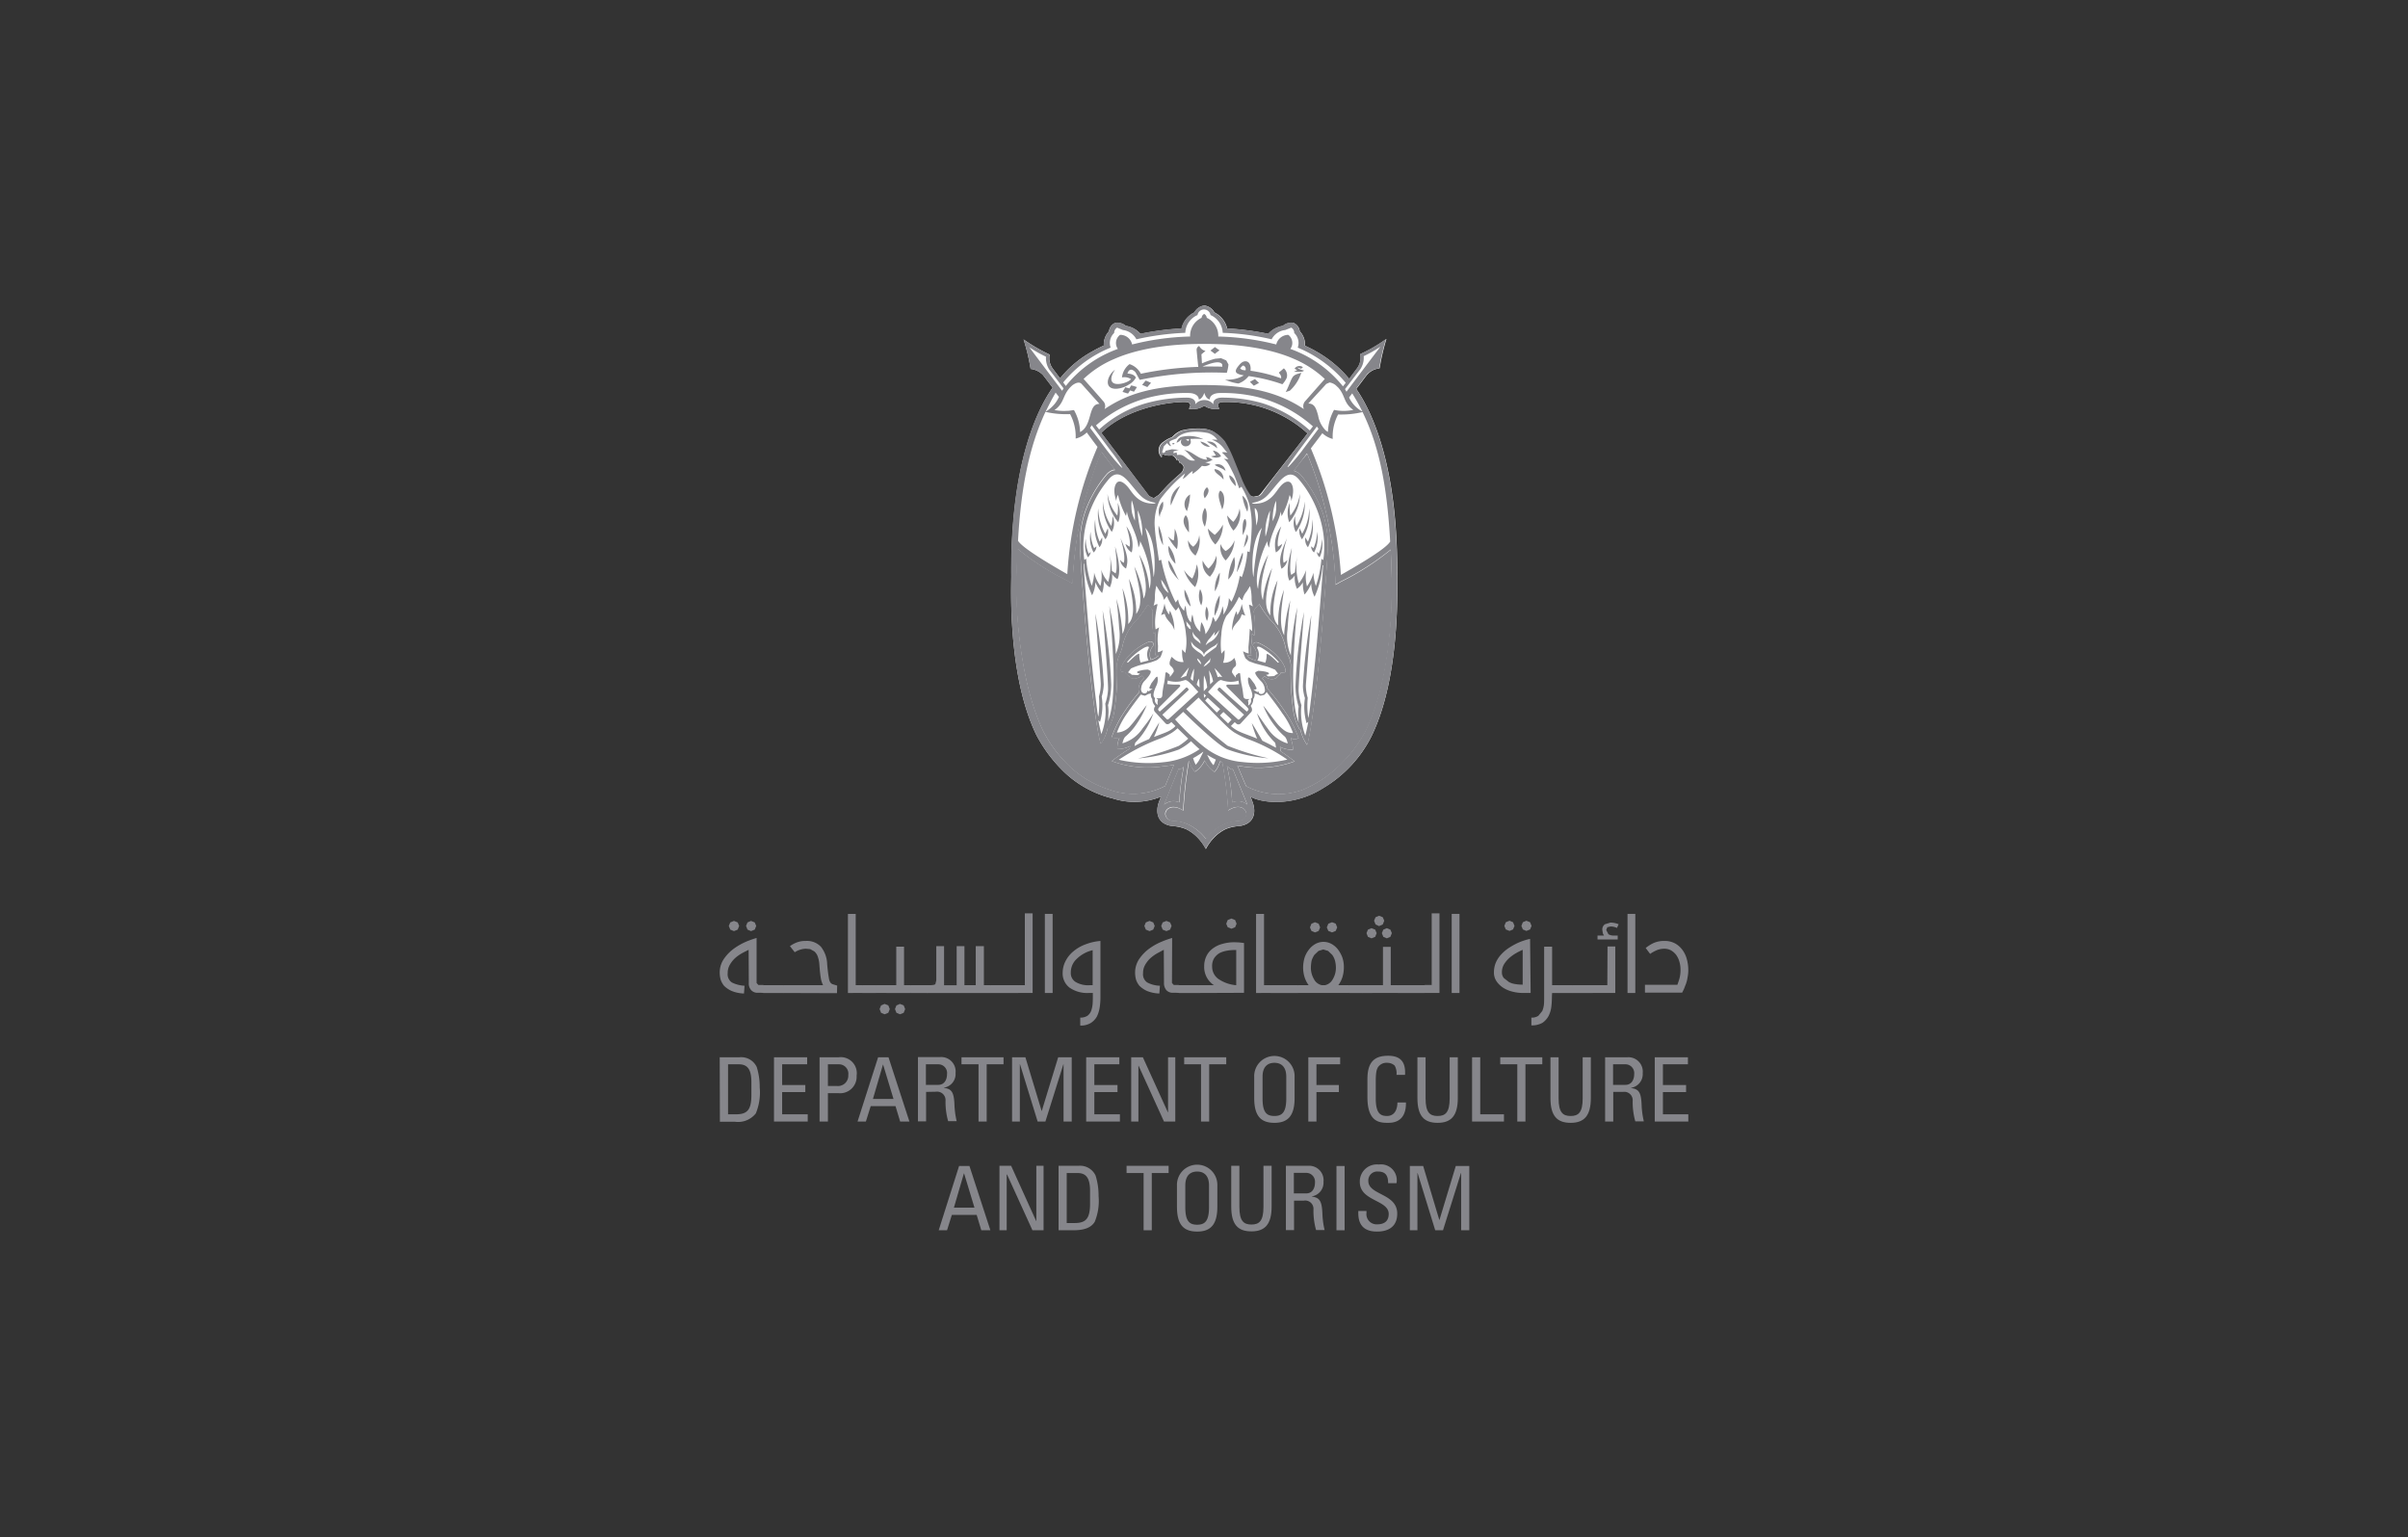 <svg xmlns="http://www.w3.org/2000/svg" width="260" height="166" viewBox="0 0 260 166">
  <rect x="0" y="0" width="260" height="166" fill="#333333" stroke="none"/>
  <g id="logo8" transform="translate(-416 -3335)">
    <rect id="Rectangle_17" data-name="Rectangle 17" width="260" height="166" transform="translate(416 3335)" fill="none"/>
    <g id="Abu_Dhabi_Department_of_Culture_Tourism" data-name="Abu Dhabi Department of Culture &amp; Tourism" transform="translate(493.71 3368)">
      <path id="Path_397" data-name="Path 397" d="M60.2,477.4h2.14a1.848,1.848,0,0,1,1.86,1.06,7.228,7.228,0,0,1,.32,2.2,5.923,5.923,0,0,1-.42,2.8,2.437,2.437,0,0,1-2.28.9h-1.6m.88-.8h.84c1.22,0,1.68-.46,1.68-2.08v-1.4c0-1.4-.44-1.92-1.36-1.92H61.1Z" transform="translate(-60.2 -396.224)" fill="#86868b"/>
      <path id="Path_398" data-name="Path 398" d="M89.5,484.341V477.4h3.581v.76h-2.7v2.24h2.5v.76h-2.5v2.4h2.761v.78" transform="translate(-83.639 -396.224)" fill="#86868b"/>
      <path id="Path_399" data-name="Path 399" d="M114.1,484.341V477.4h2.06a1.733,1.733,0,0,1,1.94,1.98,1.786,1.786,0,0,1-1.94,1.9H115v3.061m-.02-3.841h.98a1.113,1.113,0,0,0,1.24-1.18,1.014,1.014,0,0,0-.98-1.16H115V480.5Z" transform="translate(-103.318 -396.224)" fill="#86868b"/>
      <path id="Path_400" data-name="Path 400" d="M136.82,477.4h1.12l2.26,6.941h-1l-.5-1.66H136.02l-.52,1.66h-.9m2.761-6.141h-.02l-1.08,3.7h2.22Z" transform="translate(-119.717 -396.224)" fill="#86868b"/>
      <path id="Path_401" data-name="Path 401" d="M168.08,481.061v3.181h-.88V477.3h2.4a1.554,1.554,0,0,1,1.66,1.72A1.478,1.478,0,0,1,170,480.6v.02c.8.12,1.08.4,1.14,1.78a9.308,9.308,0,0,0,.24,1.82h-.92a7.626,7.626,0,0,1-.28-2.3.914.914,0,0,0-1.04-.88m-1.06-.74h1.32c.64,0,.94-.54.94-1.16a.941.941,0,0,0-.94-1.06h-1.34v2.22Z" transform="translate(-145.796 -396.144)" fill="#86868b"/>
      <path id="Path_402" data-name="Path 402" d="M195.241,477.4v.76h-1.82v6.181h-.88V478.16H190.7v-.76" transform="translate(-164.595 -396.224)" fill="#86868b"/>
      <path id="Path_403" data-name="Path 403" d="M218.84,484.341H218V477.4h1.44l1.76,5.821h0l1.78-5.821h1.46v6.941h-.88V478.16h-.02l-1.94,6.181h-.84l-1.9-6.181h-.02" transform="translate(-186.434 -396.224)" fill="#86868b"/>
      <path id="Path_404" data-name="Path 404" d="M258,484.341V477.4h3.581v.76h-2.7v2.24h2.5v.76h-2.5v2.4h2.761v.78" transform="translate(-218.432 -396.224)" fill="#86868b"/>
      <path id="Path_405" data-name="Path 405" d="M287.061,477.4v6.941h-1.22L283.1,478.32h-.02v6.021h-.78V477.4h1.26l2.7,5.941h.02V477.4" transform="translate(-237.871 -396.224)" fill="#86868b"/>
      <path id="Path_406" data-name="Path 406" d="M315.441,477.4v.76H313.6v6.181h-.88V478.16H310.9v-.76" transform="translate(-260.75 -396.224)" fill="#86868b"/>
      <path id="Path_407" data-name="Path 407" d="M348.7,481.241v-2.28a2.182,2.182,0,1,1,4.361,0v2.28c0,1.92-.72,2.68-2.18,2.68-1.48,0-2.18-.76-2.18-2.68m3.461.04V478.94c0-1.46-1-1.5-1.28-1.5s-1.28.04-1.28,1.5v2.341c0,1.52.44,1.9,1.28,1.9s1.28-.4,1.28-1.9" transform="translate(-290.989 -395.664)" fill="#86868b"/>
      <path id="Path_408" data-name="Path 408" d="M377.9,484.341V477.4h3.441v.76H378.78v2.24H381.2v.76H378.78v3.181" transform="translate(-314.347 -396.224)" fill="#86868b"/>
      <path id="Path_409" data-name="Path 409" d="M412.941,478.66a1.66,1.66,0,0,0-.2-1,1.167,1.167,0,0,0-.78-.3,1.1,1.1,0,0,0-1.06.54c-.02.08-.2.24-.2,1.44v1.86c0,1.7.56,1.9,1.24,1.9.26,0,1.08-.1,1.1-1.46h.92c.04,2.2-1.5,2.2-1.96,2.2-.86,0-2.2-.06-2.2-2.76v-1.96c0-1.96.86-2.521,2.241-2.521s1.9.72,1.82,2.06" transform="translate(-339.866 -395.584)" fill="#86868b"/>
      <path id="Path_410" data-name="Path 410" d="M436.8,477.4h.88v4.441c0,1.52.46,1.9,1.3,1.9s1.3-.38,1.3-1.9V477.4h.88v4.4c0,1.92-.72,2.681-2.18,2.681-1.48,0-2.18-.76-2.18-2.681" transform="translate(-361.465 -396.224)" fill="#86868b"/>
      <path id="Path_411" data-name="Path 411" d="M466.3,484.341V477.4h.88v6.161h2.561v.78" transform="translate(-385.064 -396.224)" fill="#86868b"/>
      <path id="Path_412" data-name="Path 412" d="M486.041,477.4v.76h-1.82v6.181h-.88V478.16H481.5v-.76" transform="translate(-397.223 -396.224)" fill="#86868b"/>
      <path id="Path_413" data-name="Path 413" d="M508.6,477.4h.88v4.441c0,1.52.46,1.9,1.3,1.9s1.3-.38,1.3-1.9V477.4h.88v4.4c0,1.92-.72,2.681-2.18,2.681-1.48,0-2.18-.76-2.18-2.681" transform="translate(-418.902 -396.224)" fill="#86868b"/>
      <path id="Path_414" data-name="Path 414" d="M538.98,481.141v3.2h-.88V477.4h2.4a1.554,1.554,0,0,1,1.66,1.72,1.494,1.494,0,0,1-1.26,1.58v.02c.8.12,1.08.4,1.14,1.78a9.305,9.305,0,0,0,.24,1.82h-.92a7.627,7.627,0,0,1-.28-2.3.906.906,0,0,0-1.04-.88m-1.06-.76h1.32c.64,0,.94-.54.94-1.16a.953.953,0,0,0-.94-1.06h-1.34v2.22Z" transform="translate(-442.501 -396.224)" fill="#86868b"/>
      <path id="Path_415" data-name="Path 415" d="M564.9,484.341V477.4h3.581v.76h-2.7v2.24h2.5v.76h-2.5v2.4h2.741v.78" transform="translate(-463.94 -396.224)" fill="#86868b"/>
      <path id="Path_416" data-name="Path 416" d="M180.6,536.1h1.12l2.26,6.941H183l-.5-1.66H179.82l-.52,1.66h-.9m2.741-6.141h-.02l-1.08,3.7h2.22Z" transform="translate(-154.755 -443.182)" fill="#86868b"/>
      <path id="Path_417" data-name="Path 417" d="M215.961,536v6.961h-1.2l-2.741-6.021h-.04v6.021h-.78V536h1.26l2.7,5.961h.02V536" transform="translate(-180.994 -443.102)" fill="#86868b"/>
      <path id="Path_418" data-name="Path 418" d="M243.1,536h2.14a1.847,1.847,0,0,1,1.86,1.06,7.227,7.227,0,0,1,.32,2.2,5.924,5.924,0,0,1-.42,2.8c-.38.6-1.08.9-2.3.9h-1.6m.88-.78h.84c1.22,0,1.68-.46,1.68-2.08v-1.4c0-1.4-.44-1.92-1.36-1.92h-1.16Z" transform="translate(-206.513 -443.102)" fill="#86868b"/>
      <path id="Path_419" data-name="Path 419" d="M284.341,536v.78h-1.82v6.181h-.88V536.78H279.8V536" transform="translate(-235.871 -443.102)" fill="#86868b"/>
      <path id="Path_420" data-name="Path 420" d="M307,539.941v-2.28a2.182,2.182,0,1,1,4.361,0v2.28c0,1.92-.72,2.681-2.18,2.681-1.48,0-2.18-.76-2.18-2.681m3.461.04v-2.34c0-1.46-1-1.5-1.28-1.5s-1.28.04-1.28,1.5v2.34c0,1.52.44,1.9,1.28,1.9s1.28-.4,1.28-1.9" transform="translate(-257.63 -442.622)" fill="#86868b"/>
      <path id="Path_421" data-name="Path 421" d="M336.3,536h.88v4.441c0,1.52.46,1.9,1.3,1.9s1.3-.38,1.3-1.9V536h.88v4.4c0,1.92-.72,2.681-2.18,2.681-1.48,0-2.18-.76-2.18-2.681" transform="translate(-281.069 -443.102)" fill="#86868b"/>
      <path id="Path_422" data-name="Path 422" d="M366.68,539.761v3.181h-.88V536h2.4a1.554,1.554,0,0,1,1.66,1.72,1.494,1.494,0,0,1-1.26,1.58v.02c.8.12,1.08.4,1.14,1.8a9.308,9.308,0,0,0,.24,1.82h-.92a7.629,7.629,0,0,1-.28-2.3.894.894,0,0,0-1.04-.88m-1.06-.78H368c.64,0,.94-.54.94-1.16a.953.953,0,0,0-.94-1.06h-1.34v2.22Z" transform="translate(-304.668 -443.102)" fill="#86868b"/>
      <rect id="Rectangle_103" data-name="Rectangle 103" width="0.88" height="6.941" transform="translate(66.593 92.919)" fill="#86868b"/>
      <path id="Path_423" data-name="Path 423" d="M405.767,540.321v.2a1.1,1.1,0,0,0,1.16,1.24c.7,0,1.24-.3,1.24-1.12,0-1.54-3.121-1.36-3.121-3.461a1.84,1.84,0,0,1,2.04-1.88,1.707,1.707,0,0,1,1.92,2.02h-.9c0-.76-.24-1.26-1.08-1.26a.962.962,0,0,0-1.06,1.02c0,1.54,3.121,1.32,3.121,3.521,0,1.46-1.02,1.94-2.16,1.94-2.06.02-2.06-1.54-2.04-2.22" transform="translate(-335.933 -442.542)" fill="#86868b"/>
      <path id="Path_424" data-name="Path 424" d="M433.52,543.041h-.82V536.1h1.44l1.74,5.821h.02l1.76-5.821h1.46v6.941h-.88V536.86h-.02l-1.94,6.181h-.84l-1.9-6.181h-.02" transform="translate(-358.185 -443.182)" fill="#86868b"/>
      <path id="Path_425" data-name="Path 425" d="M64.181,410.5l.2.22h.54v.84h-.64a.919.919,0,0,1-.68-.28,1.072,1.072,0,0,1-.26-.8l-.02-3.561c-.2.1-.44.22-.7.36a4.512,4.512,0,0,0-.74.52,2.959,2.959,0,0,0-.58.72,1.754,1.754,0,0,0-.24.92,1.071,1.071,0,0,0,.44,1,3.408,3.408,0,0,0,1.38.36l-.06.84a3.834,3.834,0,0,1-1.34-.28,2.793,2.793,0,0,1-.8-.54,2.1,2.1,0,0,1-.38-.68,2.976,2.976,0,0,1-.1-.72,2.581,2.581,0,0,1,.48-1.56,4.583,4.583,0,0,1,1.12-1.12,7.029,7.029,0,0,1,1.3-.72,10.449,10.449,0,0,1,1.08-.38m-1.88-1.3-.16.4-.4.16-.4-.16-.16-.4.16-.38.4-.16.4.16.16.38m1.84,0-.16.4-.4.16-.38-.16-.16-.4.16-.38.38-.16.4.16.16.38" transform="translate(-60.2 -337.347)" fill="#86868b"/>
      <path id="Path_426" data-name="Path 426" d="M83.661,439.34h-2.2l-.4-.16-.16-.26.16-.28.4-.14h2.2" transform="translate(-76.759 -365.105)" fill="#86868b"/>
      <path id="Path_427" data-name="Path 427" d="M92.46,420.221l-.4-.14-.16-.28.16-.28.4-.14h4.261a2.74,2.74,0,0,1-.26-.86c-.06-.36-.1-.8-.14-1.36a3.169,3.169,0,0,0-.2-.94,1.244,1.244,0,0,0-.36-.5l-.44-.24-.48-.04a2.339,2.339,0,0,0-1.18.38l-.52-.66a3.228,3.228,0,0,1,.74-.4,2.55,2.55,0,0,1,.96-.16,2.084,2.084,0,0,1,1.64.62,3.179,3.179,0,0,1,.68,1.88c.06.74.14,1.26.2,1.6.06.32.2.52.42.58l.46.14-.02.82" transform="translate(-85.559 -345.986)" fill="#86868b"/>
      <path id="Path_428" data-name="Path 428" d="M129.4,408.542V400h.84v7.7h.74v.84" transform="translate(-115.557 -334.307)" fill="#86868b"/>
      <path id="Path_429" data-name="Path 429" d="M136.42,439.34h-1.44l-.42-.16-.16-.26.16-.28.42-.14h1.44" transform="translate(-119.557 -365.105)" fill="#86868b"/>
      <path id="Path_430" data-name="Path 430" d="M142.26,422.7l-.4-.14-.16-.28.16-.28.4-.14h2.2V417.7h.84v4.161h.74v.84M143.2,425l-.38-.16-.16-.4.16-.4.38-.16.4.16.16.4-.16.4-.4.16m1.66,0-.38-.16-.16-.4.16-.4.38-.16.4.16.16.4-.16.4-.4.16" transform="translate(-125.397 -348.466)" fill="#86868b"/>
      <path id="Path_431" data-name="Path 431" d="M162.96,439.34h-1.78l-.4-.16-.18-.26.18-.28.4-.14h1.78" transform="translate(-140.516 -365.105)" fill="#86868b"/>
      <path id="Path_432" data-name="Path 432" d="M176.921,421.621v.84H170.06l-.4-.14-.16-.28.16-.28.4-.14h.22c.36,0,.58-.04.64-.12l.1-.4v-3.7h.84v4.221h1.36V417.4h.84v4.221h1.22V417.4h.88v4.221" transform="translate(-147.636 -348.226)" fill="#86868b"/>
      <path id="Path_433" data-name="Path 433" d="M207.3,439.34H204.36l-.4-.14-.16-.28.16-.28.4-.14H207.3" transform="translate(-175.074 -365.105)" fill="#86868b"/>
      <path id="Path_434" data-name="Path 434" d="M219.7,399.7h.84v8.6h-1.56l-.42-.16-.16-.26.16-.28.42-.14h.72" transform="translate(-186.754 -334.067)" fill="#86868b"/>
      <rect id="Rectangle_104" data-name="Rectangle 104" width="0.84" height="8.542" transform="translate(35.107 65.693)" fill="#86868b"/>
      <path id="Path_435" data-name="Path 435" d="M249.381,420.641a6.956,6.956,0,0,1-.08,1.14,3.518,3.518,0,0,1-.3.98,2.008,2.008,0,0,1-.66.7,2.088,2.088,0,0,1-1.14.28v-.86a1.4,1.4,0,0,0,.78-.2,1.2,1.2,0,0,0,.4-.54,2.98,2.98,0,0,0,.16-.8c.02-.3.02-.62.02-.94v-.18h-.46a3.319,3.319,0,0,1-2.06-.58,1.925,1.925,0,0,1-.74-1.56,2.8,2.8,0,0,1,.3-1.28,3.287,3.287,0,0,1,.84-1.06,4.367,4.367,0,0,1,1.3-.76,5.968,5.968,0,0,1,1.64-.38m-.84,4.781V415.6a3.669,3.669,0,0,0-1.72.94,1.984,1.984,0,0,0-.64,1.5,1.121,1.121,0,0,0,.5.98,2.638,2.638,0,0,0,1.56.36Z" transform="translate(-208.273 -345.987)" fill="#86868b"/>
      <path id="Path_436" data-name="Path 436" d="M288.381,410.5l.2.22h.54v.84h-.66a.919.919,0,0,1-.68-.28,1.162,1.162,0,0,1-.26-.8l-.02-3.561c-.2.1-.42.22-.68.36a4.513,4.513,0,0,0-.74.52,2.959,2.959,0,0,0-.58.72,1.754,1.754,0,0,0-.24.92,1.071,1.071,0,0,0,.44,1,3.113,3.113,0,0,0,1.38.36l-.06.84a3.834,3.834,0,0,1-1.34-.28,2.792,2.792,0,0,1-.8-.54,2.1,2.1,0,0,1-.38-.68,2.973,2.973,0,0,1-.1-.72,2.624,2.624,0,0,1,.48-1.56,4.584,4.584,0,0,1,1.12-1.12,6.579,6.579,0,0,1,1.32-.72,10.452,10.452,0,0,1,1.08-.38m-1.88-1.3-.16.4-.4.16-.4-.16-.16-.4.16-.38.4-.16.4.16.16.38m1.82,0-.16.4-.4.16-.4-.16-.16-.4.16-.38.4-.16.4.16.16.38" transform="translate(-239.551 -337.347)" fill="#86868b"/>
      <path id="Path_437" data-name="Path 437" d="M307.861,439.34h-2.18l-.42-.14-.16-.28.16-.28.42-.14h2.18" transform="translate(-256.11 -365.105)" fill="#86868b"/>
      <path id="Path_438" data-name="Path 438" d="M316.66,410.542l-.4-.14-.16-.28.16-.28.4-.14h1.62a2.338,2.338,0,0,1-1.06-2.04,2.467,2.467,0,0,1,.24-1.1,2.237,2.237,0,0,1,.68-.82,2.958,2.958,0,0,1,1.04-.5,4.625,4.625,0,0,1,1.34-.18l.48.02.52.06v5.381m-3.441-2.841a1.63,1.63,0,0,0,.64,1.32,3.994,3.994,0,0,0,1.96.7v-3.8h-.16a4.367,4.367,0,0,0-.88.08,2.749,2.749,0,0,0-.78.26,1.805,1.805,0,0,0-.56.54,1.585,1.585,0,0,0-.22.9m2.641-4.621-.16.38-.4.16-.4-.16-.16-.38.16-.4.4-.16.4.16.16.4" transform="translate(-264.91 -336.307)" fill="#86868b"/>
      <path id="Path_439" data-name="Path 439" d="M349.7,408.542V400h.86v7.7h.72v.84" transform="translate(-291.789 -334.307)" fill="#86868b"/>
      <path id="Path_440" data-name="Path 440" d="M358.3,439.34H355.36l-.4-.14-.16-.28.16-.28.4-.14H358.3" transform="translate(-295.868 -365.105)" fill="#86868b"/>
      <path id="Path_441" data-name="Path 441" d="M370.06,412.141l-.4-.14-.16-.28.16-.28.4-.14h1.16a2.908,2.908,0,0,1-.44-.86,3.537,3.537,0,0,1-.16-1.04,3.812,3.812,0,0,1,.16-1.08,2.854,2.854,0,0,1,.48-.88,2.2,2.2,0,0,1,.7-.6,1.791,1.791,0,0,1,1.72,0,2.2,2.2,0,0,1,.7.6,3.4,3.4,0,0,1,.48.88,3.213,3.213,0,0,1,.16,1.08,3.536,3.536,0,0,1-.16,1.04,2.907,2.907,0,0,1-.44.86h1.16v.84m-3.121-7.081-.16.38-.4.16-.38-.16-.16-.38.16-.4.38-.16.4.16.16.4m-1,4.321a2.445,2.445,0,0,0,.34,1.28,1.248,1.248,0,0,0,.84.64h.34a1.248,1.248,0,0,0,.84-.64,2.4,2.4,0,0,0,.34-1.28,3,3,0,0,0-.1-.74,1.986,1.986,0,0,0-.3-.62l-.44-.42-.52-.16-.52.16-.44.42a2.553,2.553,0,0,0-.3.62,4.413,4.413,0,0,0-.08.74m2.841-4.321-.16.38-.4.16-.4-.16-.16-.38.16-.4.4-.16.4.16.16.4" transform="translate(-307.628 -337.907)" fill="#86868b"/>
      <path id="Path_442" data-name="Path 442" d="M399.22,439.34h-1.46l-.4-.14-.16-.28.16-.28.4-.14h1.46" transform="translate(-329.787 -365.105)" fill="#86868b"/>
      <path id="Path_443" data-name="Path 443" d="M404.96,409.342l-.4-.14-.16-.28.16-.28.4-.14h2.2v-4.141H408V408.5h.74v.84m-2.821-5.9-.38-.16-.16-.4.16-.38.38-.16.4.16.16.38-.16.4-.4.16m1.38-1.9-.16.4-.4.18-.38-.18-.16-.4.16-.38.38-.16.4.16.16.38m.28,1.9-.38-.16-.16-.4.16-.38.38-.16.38.16.16.38-.16.4-.38.16" transform="translate(-335.546 -335.107)" fill="#86868b"/>
      <path id="Path_444" data-name="Path 444" d="M426.881,439.34H423.96l-.4-.14-.16-.28.16-.28.4-.14h2.921" transform="translate(-350.746 -365.105)" fill="#86868b"/>
      <path id="Path_445" data-name="Path 445" d="M439.3,399.7h.84v8.6h-1.58l-.4-.16-.16-.26.16-.28.4-.16h.74" transform="translate(-362.425 -334.067)" fill="#86868b"/>
      <rect id="Rectangle_105" data-name="Rectangle 105" width="0.84" height="8.542" transform="translate(79.036 65.693)" fill="#86868b"/>
      <path id="Path_446" data-name="Path 446" d="M482.061,411.5h-.9a4.484,4.484,0,0,1-.96-.12,3.564,3.564,0,0,1-1-.38,2.592,2.592,0,0,1-.78-.7,1.672,1.672,0,0,1-.32-1.06,2.645,2.645,0,0,1,.22-1.06,3.1,3.1,0,0,1,.58-.86,4.362,4.362,0,0,1,.8-.68,8.073,8.073,0,0,1,.88-.5,6.238,6.238,0,0,1,.82-.32,4.637,4.637,0,0,1,.6-.16m-.8,4.961v-3.781a7.137,7.137,0,0,0-.68.34,4.512,4.512,0,0,0-.74.52,3.163,3.163,0,0,0-.58.68,1.662,1.662,0,0,0-.24.88.926.926,0,0,0,.22.64l.54.42a2.05,2.05,0,0,0,.7.22,4.319,4.319,0,0,0,.7.06h.08Zm-.88-6.361-.16.38-.38.16-.4-.16-.16-.38.16-.4.4-.16.38.16.16.4m1.84,0-.16.38-.4.16-.38-.16-.16-.38.16-.4.38-.16.4.16.16.4" transform="translate(-394.503 -337.267)" fill="#86868b"/>
      <path id="Path_447" data-name="Path 447" d="M500.52,423.081a9.782,9.782,0,0,1-.06,1.08,3.006,3.006,0,0,1-.3,1.02,2.129,2.129,0,0,1-.66.74,2.316,2.316,0,0,1-1.2.28v-.84a1.265,1.265,0,0,0,.76-.2l.42-.52a2.718,2.718,0,0,0,.18-.72c.02-.28.02-.56.02-.84V417.7h.86v4.161h.74v.84h-.74" transform="translate(-410.663 -348.466)" fill="#86868b"/>
      <path id="Path_448" data-name="Path 448" d="M512.22,439.34h-1.44l-.42-.14-.16-.28.16-.28.42-.14h1.44" transform="translate(-420.182 -365.105)" fill="#86868b"/>
      <path id="Path_449" data-name="Path 449" d="M520.26,439.34h-2.2l-.4-.14-.16-.28.16-.28.4-.14h2.2" transform="translate(-426.022 -365.105)" fill="#86868b"/>
      <path id="Path_450" data-name="Path 450" d="M530.6,407.281h.84V412.3h-2.48l-.4-.14-.16-.28.16-.28.4-.14h1.62m1.04-6.181a1.546,1.546,0,0,0-.7-.16l-.34.08-.12.3.24.46a1.112,1.112,0,0,0,.6.14h.4v.42h-2.18v-.42h.7l-.12-.22-.06-.38a.687.687,0,0,1,.28-.62l.6-.18a2.387,2.387,0,0,1,.88.18Z" transform="translate(-434.741 -338.067)" fill="#86868b"/>
      <rect id="Rectangle_106" data-name="Rectangle 106" width="0.84" height="8.542" transform="translate(98.019 65.693)" fill="#86868b"/>
      <path id="Path_451" data-name="Path 451" d="M559.68,415.36a4.46,4.46,0,0,1,.82-.52,2.794,2.794,0,0,1,1.2-.24,2.339,2.339,0,0,1,1.14.26,2.471,2.471,0,0,1,.8.7,2.9,2.9,0,0,1,.48,1,4.479,4.479,0,0,1,.16,1.14,3.746,3.746,0,0,1-.08.84,3.15,3.15,0,0,1-.18.72l-.22.56-.18.36H559.6v-.84h3.5c.06-.16.14-.38.22-.66a3.454,3.454,0,0,0,.12-.98,2.982,2.982,0,0,0-.12-.86,2.4,2.4,0,0,0-.34-.72,1.934,1.934,0,0,0-.56-.5,1.558,1.558,0,0,0-.74-.18,2.24,2.24,0,0,0-.7.12,3.717,3.717,0,0,0-.82.44" transform="translate(-459.7 -345.986)" fill="#86868b"/>
      <path id="Path_452" data-name="Path 452" d="M256.443,118.029a13.573,13.573,0,0,1-5.241,5.661c-3.3,2.1-6.741,1.6-7.862.94l.12.3.1.28c.44,1.18.14,2.42-1.46,2.6a4.588,4.588,0,0,0-1.46.34,4.49,4.49,0,0,0-1.3.98,5.276,5.276,0,0,0-.82,1.16h0a5.275,5.275,0,0,0-.82-1.16,4.49,4.49,0,0,0-1.3-.98,4.588,4.588,0,0,0-1.46-.34c-1.62-.18-1.9-1.42-1.48-2.621l.1-.26.12-.3a7.548,7.548,0,0,1-5.2.2l-.24-.06a11.461,11.461,0,0,1-5-2.781,15.688,15.688,0,0,1-3.021-4.021c-3.141-6.481-2.7-16.123-2.7-17.143-.1-11.122,2.36-17.363,4.461-20.364-.64-.84-1.02-1.34-1.06-1.38a2.223,2.223,0,0,0-1.32-.64,21.856,21.856,0,0,0-.76-3.181,19.056,19.056,0,0,0,2.821,1.64,1.854,1.854,0,0,0,.28,1.44c.02.04.32.44.84,1.12a11.689,11.689,0,0,1,3.5-2.921c.38-.22.78-.42,1.22-.62a2.1,2.1,0,0,1,.56-1.54,1.1,1.1,0,0,1,.66-.9,1.429,1.429,0,0,1,1.16.32,2.6,2.6,0,0,1,1.58.86,29.3,29.3,0,0,1,4.441-.58,2.573,2.573,0,0,1,1.38-1.74,1.417,1.417,0,0,1,1.08-.74h0a1.417,1.417,0,0,1,1.08.74,2.573,2.573,0,0,1,1.38,1.74,29.3,29.3,0,0,1,4.441.58,2.648,2.648,0,0,1,1.58-.86,1.362,1.362,0,0,1,1.16-.32h0a1.143,1.143,0,0,1,.66.9,2.065,2.065,0,0,1,.56,1.56c.44.2.84.4,1.22.62A12.807,12.807,0,0,1,254,79.522c.56-.74.9-1.2.92-1.24a1.97,1.97,0,0,0,.28-1.44,17.289,17.289,0,0,0,2.821-1.64,24.054,24.054,0,0,0-.74,3.181,2,2,0,0,0-1.32.66c-.04.02-.48.62-1.2,1.56,2.1,3.041,4.521,9.222,4.421,20.264-.02.84.4,10.662-2.741,17.163M249.5,85.4a13.005,13.005,0,0,0-9.262-3.381c-.28.02-.62.24-.26.72a2.22,2.22,0,0,1-1.64-.32,2.177,2.177,0,0,1-1.66.32c.36-.48.04-.7-.26-.72-1.24-.08-6.2.4-9.2,3.321,1.66,2.18,5.1,6.741,5.181,6.841l.44.2h.08l.52-.34c.36-.4.54-.6.88-.96.68-.7,1.32-1.22,1.42-1.32a.953.953,0,0,0,.38-.7c-.02-.24-.22-.34-.34-.5l-.06.08-.24-.48-.08.18s-.26-.6-.66-.56a1.452,1.452,0,0,1-.96-.18l-.04.38h-.02a1.078,1.078,0,0,1,.24-1.68,3.011,3.011,0,0,1,.88-.48l.28-.26a2.173,2.173,0,0,1,.96-.52,7.818,7.818,0,0,1,1.94-.16,3.2,3.2,0,0,1,1.16.26,4.425,4.425,0,0,1,1.3,1.1,12.072,12.072,0,0,1,.92,1.84c.5,1.22.44,1.1.78,1.92a9,9,0,0,0,1,1.98.609.609,0,0,0,.52.26l.54-.12.22-.22c1.26-1.66,3.421-4.361,5.041-6.5" transform="translate(-186.029 -71.6)" fill="#fff"/>
      <path id="Path_453" data-name="Path 453" d="M334.62,320.5l-.06.08h-.04a3.239,3.239,0,0,1-.52-.38,21.709,21.709,0,0,1,.56,3.941,1.492,1.492,0,0,1,1.64.24c-.02-.04-1.42-3.5-1.58-3.881h0" transform="translate(-279.229 -270.47)" fill="#86868b"/>
      <path id="Path_454" data-name="Path 454" d="M345.781,153.52h.02l.12.04a1.664,1.664,0,0,1,.6.4,13.449,13.449,0,0,1,2.38,4.121,11.492,11.492,0,0,1,.54,3.861h0s-.4,7.2-1.16,14.1c-.7,6.261-1.08,7.081-1.08,7.081a4.823,4.823,0,0,1-.74-1.72l-.06.06a5.963,5.963,0,0,1-.66-1.86,30.5,30.5,0,0,1-.3-5.121h0a2.239,2.239,0,0,0-.26-.96,6.51,6.51,0,0,1-.3-.88v-.02a5.829,5.829,0,0,0-1.7-3.061,11.438,11.438,0,0,1-1.14-1.64c-.34.32-.6.64-.6.82a8.146,8.146,0,0,1,.06,2.581l-.24-.2c.08.76-.28,1.66-.06,2.36l-.46-.06.06.12.22.2.16.08a3.863,3.863,0,0,0,.46.16,1.365,1.365,0,0,0-.2-1.44c-.22-.26.04-.64.5-.46a6.235,6.235,0,0,1,1.86,1.26c.94.9,1.22,1.78,1.02,1.94l-.46.04-.02.1-.4.36-.02.04c-.1.14-.26.2-.56.2a1.122,1.122,0,0,1-.56-.18l-.18-.14-.26.22.1.12a1.809,1.809,0,0,1,.44.8l.02.18a24.051,24.051,0,0,1,2.36,3.2,12.328,12.328,0,0,1,1.02,2.2,1.726,1.726,0,0,1-.86,0,3.105,3.105,0,0,1,.24,1.22,2.7,2.7,0,0,1-1.38-.3l.08.48c.7.46,1.22.88,1.5,1.08a11.3,11.3,0,0,1-5.581.56l-.5-.08-.1-.02s.8,1.92.94,2.22a7.492,7.492,0,0,0,4.821.74,7.809,7.809,0,0,0,1.22-.32,12.632,12.632,0,0,0,3.881-2.5,15.055,15.055,0,0,0,2.9-3.721c2.5-4.881,2.9-12.1,2.9-15.023v-1.52c-.02-.98-.08-2.44-.12-3.181a28.313,28.313,0,0,1-5.361,3.441l-.6.34-.02-.7a40.289,40.289,0,0,0-3.041-13.443,22.163,22.163,0,0,0-1.44,1.82" transform="translate(-283.789 -135.677)" fill="#86868b"/>
      <path id="Path_455" data-name="Path 455" d="M301.64,324.441a31,31,0,0,1,.48-3.841l-.24.18-.18.12h-.04l-.08-.1c-.26.6-1.58,3.841-1.58,3.881a1.579,1.579,0,0,1,1.64-.24" transform="translate(-252.031 -270.79)" fill="#86868b"/>
      <path id="Path_456" data-name="Path 456" d="M307.6,322.6a43.108,43.108,0,0,0-.64-5.221h0l-.22-.08-.2.5a2.214,2.214,0,0,1-.42.64,2.958,2.958,0,0,1-1.06-1.24,2.853,2.853,0,0,1-1.04,1.22,1.655,1.655,0,0,1-.42-.64l-.22-.52-.02.04a45.14,45.14,0,0,0-.6,5.321c-1.36-.88-2.16,0-1.88.62l.08.14a.859.859,0,0,0,.68.36,4.3,4.3,0,0,1,1.66.38,5.311,5.311,0,0,1,1.9,1.56,5.311,5.311,0,0,1,1.9-1.56,4.8,4.8,0,0,1,1.66-.38.878.878,0,0,0,.66-.36l.1-.14c.24-.64-.58-1.54-1.92-.64" transform="translate(-252.688 -268.07)" fill="#86868b"/>
      <path id="Path_457" data-name="Path 457" d="M223.141,180.646a14.679,14.679,0,0,0,2.841,3.781,11.276,11.276,0,0,0,4.221,2.48l.36.12a7.46,7.46,0,0,0,5.741-.52l.02-.06c.14-.36.92-2.22.92-2.22l-.1.02a10.294,10.294,0,0,1-1.06.14,11.165,11.165,0,0,1-5.561-.56,21.449,21.449,0,0,1,1.94-1.34l.04-.28a2.546,2.546,0,0,1-1.38.3,2.782,2.782,0,0,1,.24-1.22,1.825,1.825,0,0,1-.86-.02,12.327,12.327,0,0,1,1.02-2.2,21.6,21.6,0,0,1,1.96-2.7l-.06-.3.04-.32a1.753,1.753,0,0,1,.44-.8l.14-.14-.26-.22-.22.16a1.338,1.338,0,0,1-.56.16.6.6,0,0,1-.56-.18l-.02-.04-.4-.36-.02-.1-.42-.06c-.2-.18.08-1.04,1.02-1.94a6.235,6.235,0,0,1,1.86-1.26c.44-.2.72.18.5.46a1.373,1.373,0,0,0-.2,1.44c.28-.1.38-.14.42-.16l.38-.26.04-.1-.4.04c.2-.5-.12-1.72.1-2.5l-.28.16a9.98,9.98,0,0,1-.06-2.42,1.853,1.853,0,0,0-.54-.72,16.354,16.354,0,0,1-1.06,1.5,5.824,5.824,0,0,0-1.7,3.081h0l-.06.22-.08.24-.06.16-.1.24a2.239,2.239,0,0,0-.26.96h0a28.42,28.42,0,0,1-.3,5.121,5.394,5.394,0,0,1-.66,1.86l-.06-.06a4.248,4.248,0,0,1-.74,1.72s-.38-.82-1.1-7.081c-.76-6.9-1.16-14.083-1.16-14.083h0a11.074,11.074,0,0,1,.54-3.861A13.055,13.055,0,0,1,230,152.8a1.7,1.7,0,0,1,.64-.42l.22-.04h0c-.48-.66-.98-1.3-1.46-1.94a40.155,40.155,0,0,0-3.081,13.523l-.04.72-.6-.34a28.313,28.313,0,0,1-5.361-3.441c-.04.74-.12,3.181-.12,3.181v1.52c.04,2.981.56,10.162,2.941,15.083" transform="translate(-188.194 -134.637)" fill="#86868b"/>
      <path id="Path_458" data-name="Path 458" d="M242.922,96.3c.3.4-.06,1-.34,1.44a11.918,11.918,0,0,1,.34-1.44M234.7,93.184a19.634,19.634,0,0,1,1-2.1,2.069,2.069,0,0,0-1,2.1m6.2,8a2.62,2.62,0,0,0,.64-2.44,5.691,5.691,0,0,0-.64,2.44m1.84-6.541c-.42.1-.26,1.76-.28,1.76,0-.02.64-1.14.28-1.76m-8.3,2.9a2.372,2.372,0,0,0,.76,1.94,3.369,3.369,0,0,0-.76-1.94m-.02,1.58a2.255,2.255,0,0,0,.3,1.04,5.836,5.836,0,0,0,.86,1.1c-.42-.64-.74-1.82-1.16-2.14m8-7a5.59,5.59,0,0,0,.54,1.74,1.592,1.592,0,0,0-.54-1.74m-8.9,2.34c-.08-.48.52-.92.32-1.7a1.524,1.524,0,0,0-.32,1.7m1.6,1.24a9.409,9.409,0,0,1-.1,1.26c-.28-.06-.4-.26-.62-.42a5.333,5.333,0,0,0,.96,1.36,3.311,3.311,0,0,0-.24-2.2m3.481-9.422c.18.18.76.42,1.1.74-.04-.5-.48-.78-1.1-.74m1.78,4.121a1.047,1.047,0,0,0-.96-1.14c-.06.42.68.68.96,1.14M236.82,86l.04.32a.5.5,0,0,1-.42.46.515.515,0,0,1-.66-.46l.06-.28-.22.22-.3.16a.867.867,0,0,1,.46-.62,3.538,3.538,0,0,1,2.44.24,6.439,6.439,0,0,0-.86-.06c-.34.02-.54.02-.54.02m-.16.02-.34.04.22.16.12-.06v-.14m1.22.26a1.182,1.182,0,0,0,1.04.58,1.84,1.84,0,0,0-1.04-.58m4.561,12a7.431,7.431,0,0,0-.62,2.1c.14-.12.84-1.8.62-2.1m-2.32-10.4a1.149,1.149,0,0,0-.88-.62l.32.52-.52.1a1.1,1.1,0,0,0,1.08,0m-.08,3.7c-.4.42-.02,1.28.2,2.04.2-.38.46-1.64-.2-2.04m2.08,1.94a2.7,2.7,0,0,1-.68,1.44,4.688,4.688,0,0,1-.66-.7,2.908,2.908,0,0,0,.68,1.64,2.519,2.519,0,0,0,.66-2.38m-1.1-3.6c-.08.48.68,1.18.68,1.18a1.161,1.161,0,0,0-.68-1.18m-1.58-1.12c.2.2.82.34,1.16.66a.831.831,0,0,0-1.16-.66m10.542,5.881a5.867,5.867,0,0,1-.48,2.42l-.28-.46a1.3,1.3,0,0,0,.28,1.06,4.943,4.943,0,0,0,.48-3.021m-16.123,2.8a5.765,5.765,0,0,0-.48-2.12,3.888,3.888,0,0,0,.48,2.12m13.023,1.9s-.28-.66.36-2.661c-.92,2.04-.8,2.6-.6,3.3a1.316,1.316,0,0,0,.64-.96,1.139,1.139,0,0,1-.4.32m-.6-1.74s-.22-.46.34-2.2a3.316,3.316,0,0,0-.58,2.821,1.447,1.447,0,0,0,.68-.92l-.44.3m4.481,1.14a3.052,3.052,0,0,0,.22-1.98,3.85,3.85,0,0,1-.32,1.6l-.2-.2a.784.784,0,0,0,.3.58m-.92-1.18a.858.858,0,0,0,.32.66,3.35,3.35,0,0,0,.32-2.24,4.458,4.458,0,0,1-.38,1.78l-.26-.2m-.2-4.1a5.929,5.929,0,0,1-.76,2.741l-.28-.6a1.522,1.522,0,0,0,.26,1.2,5.133,5.133,0,0,0,.78-3.341m-7.762,11.522-.1-.42a5.164,5.164,0,0,0-.48,2.12c.24-.84.88-1,1.04-1.78l.4.14a5.7,5.7,0,0,1-.38-1.26,3.24,3.24,0,0,1-.48,1.2m7.281-12.262a6.251,6.251,0,0,1-.9,2.641,3.021,3.021,0,0,1-.14-1.06,1.943,1.943,0,0,0,.08,1.72,5.308,5.308,0,0,0,.96-3.3m-1.56,1.52a6.053,6.053,0,0,1-.06-1.38,2.83,2.83,0,0,0-.06,2.1,4.81,4.81,0,0,0,1.16-3.061,5.049,5.049,0,0,1-1.04,2.34m-8.1,3.121a3.179,3.179,0,0,0,.82-2.14,3.978,3.978,0,0,1-.88,1.1,4.45,4.45,0,0,1-.74-.68,2.708,2.708,0,0,0,.8,1.72m-11.242-2a5.742,5.742,0,0,1-.9-2.641,5.325,5.325,0,0,0,.96,3.281,1.879,1.879,0,0,0,.08-1.72,3.741,3.741,0,0,1-.14,1.08m1.36,3.981a1.061,1.061,0,0,1-.4-.34,1.316,1.316,0,0,0,.64.96c.2-.7.32-1.24-.6-3.3.62,2,.36,2.681.36,2.681m-.7-5.1a4.977,4.977,0,0,1-1.06-2.34A4.977,4.977,0,0,0,229.019,95a2.827,2.827,0,0,0-.06-2.1,4.682,4.682,0,0,1-.04,1.38m5.941-7.842.08.2.18-.18-.26-.02m-7.842,10.662a5.869,5.869,0,0,1-.48-2.42,4.8,4.8,0,0,0,.46,3.021,1.369,1.369,0,0,0,.28-1.06l-.26.46m-1.18,1.3a3.85,3.85,0,0,1-.32-1.6,2.9,2.9,0,0,0,.22,1.98.784.784,0,0,0,.3-.58l-.2.2m.58-.6a4.458,4.458,0,0,1-.38-1.78,3.35,3.35,0,0,0,.32,2.24.8.8,0,0,0,.3-.66l-.24.2m1.2-1.56a6.041,6.041,0,0,1-.76-2.741,5.053,5.053,0,0,0,.78,3.341,1.447,1.447,0,0,0,.26-1.2l-.28.6m7.461,10.422a4.588,4.588,0,0,0-.48-2.12l-.1.42a2.669,2.669,0,0,1-.48-1.2,5.7,5.7,0,0,1-.38,1.26l.4-.14c.18.78.82.94,1.04,1.78m-4.841-9.022-.44-.3a1.521,1.521,0,0,0,.68.92,3.406,3.406,0,0,0-.58-2.821c.56,1.74.34,2.2.34,2.2m9.222,4.821a3.766,3.766,0,0,0,.52-2.02,3.259,3.259,0,0,0-.52,2.02m-.04,2.661a4.152,4.152,0,0,0,.56-2.24,3.685,3.685,0,0,0-.56,2.24m.2-6.521a2.944,2.944,0,0,1-.86,1.4,2.68,2.68,0,0,1-.62-.86,1.814,1.814,0,0,0,.78,1.74,2.909,2.909,0,0,0,.7-2.28m-1.02,7.061a1.806,1.806,0,0,0-.04-1.56,1.985,1.985,0,0,0,.04,1.56m-.62-1.68a2.072,2.072,0,0,0-.12-1.76,2.2,2.2,0,0,0,.12,1.76M256.4,118.029a13.748,13.748,0,0,1-5.241,5.681c-3.3,2.1-6.741,1.58-7.862.94l.12.28.1.26c.44,1.2.14,2.42-1.48,2.621a4.028,4.028,0,0,0-1.46.32,4.49,4.49,0,0,0-1.3.98,5.807,5.807,0,0,0-.82,1.16,5.273,5.273,0,0,0-.82-1.16,4.89,4.89,0,0,0-1.3-.98,3.946,3.946,0,0,0-1.46-.32c-1.6-.18-1.9-1.42-1.46-2.621l.1-.26.12-.3a7.548,7.548,0,0,1-5.2.2l-.24-.06a11.461,11.461,0,0,1-5-2.781,15.688,15.688,0,0,1-3.021-4.021c-3.141-6.481-2.7-16.123-2.721-17.143-.1-11.122,2.36-17.363,4.481-20.364-.64-.84-1.02-1.34-1.06-1.38a2.115,2.115,0,0,0-1.32-.64,21.856,21.856,0,0,0-.76-3.181,19.056,19.056,0,0,0,2.821,1.64,1.854,1.854,0,0,0,.28,1.44c.02.04.34.44.84,1.12a11.689,11.689,0,0,1,3.5-2.921c.38-.22.78-.42,1.22-.62a2.079,2.079,0,0,1,.58-1.56,1.15,1.15,0,0,1,.64-.9h0a1.362,1.362,0,0,1,1.16.32,2.6,2.6,0,0,1,1.56.86,29.3,29.3,0,0,1,4.441-.58,2.537,2.537,0,0,1,1.38-1.72,1.417,1.417,0,0,1,1.08-.74h0a1.417,1.417,0,0,1,1.08.74,2.637,2.637,0,0,1,1.38,1.72,29.3,29.3,0,0,1,4.441.58,2.648,2.648,0,0,1,1.58-.86,1.362,1.362,0,0,1,1.16-.32h0a1.174,1.174,0,0,1,.66.9,2.065,2.065,0,0,1,.56,1.56c.44.2.84.4,1.22.62a12.807,12.807,0,0,1,3.561,2.961c.56-.74.9-1.2.92-1.22a1.97,1.97,0,0,0,.28-1.44,16.672,16.672,0,0,0,2.8-1.64,23.18,23.18,0,0,0-.74,3.181,2.1,2.1,0,0,0-1.32.64c-.02.04-.48.62-1.18,1.56,2.1,3.041,4.521,9.222,4.421,20.264,0,.86.42,10.682-2.721,17.183m-1-34.927a10.062,10.062,0,0,1-2.641.26,5.068,5.068,0,0,0-.58,2.641,2.607,2.607,0,0,1-1.12-.62c-.4.54-.82,1.08-1.24,1.64a41.341,41.341,0,0,1,3.241,13.663c4.481-2.541,5.121-3.281,5.321-3.6-.32-5.8-1.14-10.222-2.981-13.983m-6.081,17.043a4.427,4.427,0,0,0,.08,1.78,4.871,4.871,0,0,0,.7-1.48,4.64,4.64,0,0,0,.26,1.44,11.618,11.618,0,0,0,.6-2.941l.2.14a10.077,10.077,0,0,0-.08-3.381,11.557,11.557,0,0,0-2.48-5.241c-.84-1.06-1.56-.58-2.28.24-1.16,1.34-1.4,1.94-2.781,2.2-.14.02-.04.1.24.1,1.66-.04,2.18-1.2,2.681-1.8.32-.4.76-.74,1.12-.52.14.08.58.64.12,2.04a1.082,1.082,0,0,0-.18-.66,8.361,8.361,0,0,1-.86,2.28l-.1-.5c-.16,1.12-1.1,2.3-1.24,3.9a1.209,1.209,0,0,1-.2-.7c-.72,1.4-1.44,3.9-1,5.161a8.534,8.534,0,0,1,1.1-3.7c-.5,1.64-1.06,3.681-.58,4.9a9.885,9.885,0,0,1,1-3.461c-.68,2.7-.96,4.081-.2,5.121a8.457,8.457,0,0,1,.78-3.8c-.34,2.1-.86,3.941.08,4.881a9.883,9.883,0,0,1,.62-3.861c-.3,2-.56,3.921.02,4.921a7.475,7.475,0,0,1,.1-1.08,15.933,15.933,0,0,1,.56-2.7s-.2,1.42-.3,3.161a5.28,5.28,0,0,0,.36,2.8,29.216,29.216,0,0,1,.7-5.2s-.24,2.14-.4,5.441c-.24,5.021.38,6.581.56,7.041a2.82,2.82,0,0,1-.06-.7,4.874,4.874,0,0,1,.04-1.06,7.7,7.7,0,0,1-.34-2.2,52.432,52.432,0,0,1,.92-8.022c-.04.6-.62,7.662-.58,8.562a5.66,5.66,0,0,0,.3,1.5,7.2,7.2,0,0,0,.42,3.281s.18-.66.32-1.48l-.18.16a6.314,6.314,0,0,1-.18-2.721,4.567,4.567,0,0,1-.22-1.3,63.5,63.5,0,0,1,.9-7.642c.02.16-.56,7.121-.58,7.562a4.944,4.944,0,0,0,.2,1.36,9.272,9.272,0,0,0,.06,2.18,6.572,6.572,0,0,0,.14-.76s.54-4.241.94-9.062c.2-2.38.44-5.341.52-6.661l-.06-.04a9.923,9.923,0,0,1-.86,3.421,3.171,3.171,0,0,1-.36-1.42,4.219,4.219,0,0,1-.72,1.18,3.626,3.626,0,0,1-.18-1.32,2.167,2.167,0,0,1-.64.7,2.966,2.966,0,0,1-.24-1.44,1.939,1.939,0,0,1-.58.56c-.08-.2-.5-.9.26-3.541-.3,2.44-.12,2.721-.06,2.921l.4-.28a16.406,16.406,0,0,1,.24-1.72,6.512,6.512,0,0,0,.18,2.921,5.562,5.562,0,0,0,.8-1.46m-6.181,3.821.02-.06h.04l.18.08.18.1a2.913,2.913,0,0,1-.14-.94,5.245,5.245,0,0,0-.16-1.22v.02l-.02-.04-.34.56a2.033,2.033,0,0,0-.46.9l-.02.06-.06-.04-.22-.24-.06-.08-.02-.02a7.838,7.838,0,0,1-1.36,2.06,4.612,4.612,0,0,0-.54,1.98,8.28,8.28,0,0,0,0,2.1l.34-.38a5.812,5.812,0,0,1-.02.78,2.757,2.757,0,0,1-.14.58,1.377,1.377,0,0,0,1.22-.52l.1.26c.08.24.16.54-.04.7a.763.763,0,0,0-.32.6l.18.28h.02v.02l.22.28v-.26l.3-.24.14.02h.02v.02s.08.78.14,1.1a9.623,9.623,0,0,1,.18,1.06l.04.28a.312.312,0,0,0,.32.32h.34l-.18.16a.846.846,0,0,1,.02.52l.02.02a.587.587,0,0,0,.28-.7v-.02l.02-.02c.24-.14.18-.6-.16-1.32-.16-.34-.22-.9-.12-.96h.02c.06,0,.12,0,.28.22l.36.48.22.46-.04.1-.1.04-.22-.02.44.3c.22-.24.02.16.4.2a.4.4,0,0,0,.42-.44l-.04-.26a1.362,1.362,0,0,0-.36-.66l-.08-.08c-.64-.7-.58-.86-.54-.92l.28-.14a4.348,4.348,0,0,1,.52.04c.26.04.68.12.66.26l-.06.08-.26.06.24.16.68-.04.04-.08.34-.18-.32-.42a7.962,7.962,0,0,0-.94-.36l-.46-.12-.76-.2-.56-.2-.16-.08-.32-.28a3.959,3.959,0,0,1-.26-.76,2.018,2.018,0,0,0,.6.24l-.02-.68c.12-1.26.14-1.98.14-1.98l.26.26a8.467,8.467,0,0,0-.08-1.26,13.054,13.054,0,0,0-.26-1.54m.9,5.961.58.16.28.08a2.159,2.159,0,0,0,.14-.86c-.02-.32.74.36,1.22.86l.12-.04a7.352,7.352,0,0,0-1.76-1.5c-.48-.3-.72-.22-.56.04a1.332,1.332,0,0,1-.02,1.26m.64,4.881c.54.64,1.38,1.84,1.7,2.16.7.7,1,.78,1.52.8a8.6,8.6,0,0,0-1.18-2.16c-.42-.64-1.12-1.56-1.68-2.28l-.04.08-.2.22-.42.1-.38-.18-.26-.06a.8.8,0,0,1-.14.6,1.078,1.078,0,0,1-.28.74l.04.06c.18.32.1.5.02.6l-1.16,1.26a.34.34,0,0,1-.48-.04l-.14-.12-.42.42.06.04h0a3.654,3.654,0,0,0,1,.62c.36.16,1.06.4,1.78.7h0a14.126,14.126,0,0,1-.58-1.68c.2.28.78,1.28,1.14,1.9h0l.76.38.72.38a4.291,4.291,0,0,0-.1-.54,10.109,10.109,0,0,1-.76-.86,8.046,8.046,0,0,1-1.2-2.32c.7,1,.88,1.28,1.16,1.64a3.913,3.913,0,0,0,2.16,1.62c-.12-.64-.36-.78-.36-.78a6.58,6.58,0,0,1-.92-.98,8.816,8.816,0,0,1-1.36-2.32m-2.28,6.081a14.452,14.452,0,0,0,4.881-.26,18.6,18.6,0,0,0-4.221-2.2,9.723,9.723,0,0,1-1.52-.74,5.722,5.722,0,0,1-.7-.56c-.76-.7-2.8-2.821-3.141-3.2l-1.34,1.24a48.973,48.973,0,0,0,4.461,3.961,26.583,26.583,0,0,0,4.421,1.36,16.949,16.949,0,0,1-4.421-.96c-1.14-.46-4.781-4.061-4.781-4.061l-.88.82a24.6,24.6,0,0,0,3.021,2.881,7.687,7.687,0,0,0,4.221,1.72m-3.121-.4c-.22-.12-.44-.24-.66-.38h0l.2.4a3,3,0,0,0,.48.72l.06-.1.2-.5-.28-.14m-6.461-4.861a8.743,8.743,0,0,1-1.22,2.32,8.166,8.166,0,0,1-.74.86s-.04.14-.08.36l.26-.14c.4-.22.86-.42,1.32-.62.38-.64.92-1.54,1.1-1.8a11.321,11.321,0,0,1-.58,1.58c.6-.24,1.12-.42,1.38-.54a3.16,3.16,0,0,0,.78-.48l.16-.16-.44-.44-.14.12s-.26.24-.48.04l-1.16-1.26c-.08-.1-.18-.28.02-.6l.02-.02a1.043,1.043,0,0,1-.32-.76.72.72,0,0,1-.14-.6l-.28.06-.36.18h-.06l-.4-.12c-.5.66-1.06,1.4-1.42,1.94a8.988,8.988,0,0,0-1.16,2.16,2,2,0,0,0,1.52-.8c.32-.32,1.16-1.52,1.7-2.16a10.659,10.659,0,0,1-1.34,2.38,6.581,6.581,0,0,1-.92.98s-.24.14-.36.76a3.933,3.933,0,0,0,2.18-1.62,16.162,16.162,0,0,0,1.16-1.62m-.86-3.6-.08.08a1.361,1.361,0,0,0-.36.66l-.04.26c.02.3.18.46.42.44.38-.04.18-.44.4-.2l.44-.3-.22.02-.1-.04-.04-.1.22-.46.36-.48c.16-.22.22-.24.28-.22h.02a1.489,1.489,0,0,1-.12.96c-.34.72-.4,1.18-.16,1.32l.02.02v.02a.579.579,0,0,0,.28.7l.02-.02a.846.846,0,0,1,.02-.52l-.18-.16h.32c.14-.02.3-.04.32-.32l.02-.28a9.638,9.638,0,0,1,.18-1.06,10.015,10.015,0,0,0,.14-1.1v-.02h.02l.14-.02.3.24.02.26.22-.28v-.02h.02l.18-.28c.04-.28-.28-.58-.32-.6-.2-.16-.14-.44-.04-.7l.12-.3.38.32a1.34,1.34,0,0,0,.92.24,2.755,2.755,0,0,1-.14-.58,5.815,5.815,0,0,1-.02-.78l.34.38a5.825,5.825,0,0,0,.08-1.98,8.037,8.037,0,0,0-.54-2.3,3.531,3.531,0,0,0-.3-.68.642.642,0,0,1-.28.38,6.115,6.115,0,0,1-.94-1.56l-.28.36-.06.04v-.06a2.033,2.033,0,0,0-.46-.9l-.34-.56a4.98,4.98,0,0,0-.16,1.22,2.914,2.914,0,0,1-.14.94l.18-.1.18-.08h.02l.02.02.02.06a9.564,9.564,0,0,0-.24,1.46,5.177,5.177,0,0,0,.04,1.2l.38-.22a5.489,5.489,0,0,0-.12,2l-.02.68a1.252,1.252,0,0,0,.54-.22,3.96,3.96,0,0,1-.26.76l-.32.28-.16.08-.56.2-.76.2-.42.1a7.077,7.077,0,0,0-.96.36l-.32.42.34.18.04.08.68.04.24-.16-.26-.06-.06-.08c-.02-.14.4-.2.66-.26a4.842,4.842,0,0,1,.52-.04l.28.14c.02.12.08.28-.56.98m.32-3.381c.16-.26-.08-.32-.56-.04a7.353,7.353,0,0,0-1.76,1.5l.12.04c.5-.5,1.24-1.18,1.22-.86a2.158,2.158,0,0,0,.14.86l.22-.06.64-.16a1.5,1.5,0,0,1-.02-1.28m-1-10.162a8.535,8.535,0,0,1,1.1,3.7c.46-1.26-.28-3.761-1-5.161a1.236,1.236,0,0,1-.18.7c-.14-1.6-1.08-2.761-1.24-3.9l-.1.5a9.067,9.067,0,0,1-.86-2.28,1.242,1.242,0,0,0-.18.66c-.48-1.38-.02-1.94.12-2.04.36-.22.78.14,1.12.52.5.6,1.02,1.76,2.681,1.8.28,0,.38-.06.24-.1-1.38-.26-1.64-.86-2.781-2.2-.72-.84-1.44-1.3-2.28-.24a11.557,11.557,0,0,0-2.48,5.241,10.643,10.643,0,0,0-.08,3.381l.2-.14a11.457,11.457,0,0,0,.6,2.941,4.64,4.64,0,0,0,.26-1.44,4.146,4.146,0,0,0,.68,1.46,4.41,4.41,0,0,0,.08-1.78,3.456,3.456,0,0,0,.76,1.34,7.261,7.261,0,0,0,.18-2.921,15.52,15.52,0,0,1,.22,1.72l.4.28c.06-.2.24-.48-.06-2.921.76,2.641.34,3.361.26,3.541a1.727,1.727,0,0,1-.58-.56,2.966,2.966,0,0,1-.24,1.44,1.858,1.858,0,0,1-.66-.7,3.626,3.626,0,0,1-.18,1.32,4.219,4.219,0,0,1-.72-1.18,3.376,3.376,0,0,1-.36,1.42,9.823,9.823,0,0,1-.86-3.421l-.06.04c.08,1.32.32,4.281.52,6.661.4,4.821.94,9.062.94,9.062a3.621,3.621,0,0,0,.14.76,10.453,10.453,0,0,0,.06-2.18,4.766,4.766,0,0,0,.2-1.36c0-.46-.6-7.4-.58-7.562a59.663,59.663,0,0,1,.9,7.642,5.3,5.3,0,0,1-.22,1.3,6.314,6.314,0,0,1-.18,2.721l-.18-.16c.14.82.32,1.48.32,1.48a6.931,6.931,0,0,0,.42-3.281,5.659,5.659,0,0,0,.3-1.5c.04-.9-.54-7.962-.58-8.562a52.761,52.761,0,0,1,.92,8.022,7.541,7.541,0,0,1-.34,2.2,4.836,4.836,0,0,1,.04,1.06,3.116,3.116,0,0,1-.06.7c.2-.46.82-2.04.56-7.041-.16-3.3-.4-5.441-.4-5.441a29.219,29.219,0,0,1,.7,5.2,5.116,5.116,0,0,0,.36-2.8c-.1-1.72-.3-3.161-.3-3.161a16.564,16.564,0,0,1,.56,2.7c.06.4.08.76.1,1.08.56-1,.3-2.921,0-4.921a9.884,9.884,0,0,1,.62,3.861c.92-.92.42-2.761.08-4.881a8.457,8.457,0,0,1,.78,3.8c.74-1.04.48-2.42-.2-5.121a10.012,10.012,0,0,1,1,3.461c.58-1.1,0-3.121-.48-4.761M249.463,85.4a12.99,12.99,0,0,0-9.242-3.381c-.28.02-.62.26-.26.72a2.131,2.131,0,0,1-1.64-.32,2.177,2.177,0,0,1-1.66.32c.36-.48.04-.7-.26-.72-1.24-.08-6.2.4-9.2,3.321,1.66,2.18,5.1,6.741,5.181,6.841l.44.2h.08l.52-.34c.36-.38.54-.6.9-.96.68-.7,1.32-1.22,1.42-1.32a.953.953,0,0,0,.38-.7c-.02-.24-.22-.34-.34-.5l-.06.1-.24-.48-.06.18s-.24-.62-.66-.56a1.5,1.5,0,0,1-.96-.18c-.04,0-.06.18-.04.4l-.02-.02a1.078,1.078,0,0,1,.24-1.68,2.783,2.783,0,0,1,.88-.48l.3-.26a2.173,2.173,0,0,1,.96-.52,7.817,7.817,0,0,1,1.94-.16,3.317,3.317,0,0,1,1.18.26,4.424,4.424,0,0,1,1.3,1.1,12.068,12.068,0,0,1,.92,1.84c.5,1.22.44,1.1.78,1.92a9.973,9.973,0,0,0,1,1.98.544.544,0,0,0,.52.26l.54-.12.22-.22c1.16-1.68,3.321-4.381,4.941-6.521m-9.1,19.584a3.1,3.1,0,0,0,.6-1.8l.28.4a9.8,9.8,0,0,0,.9-2.8l.22.14a9.885,9.885,0,0,0,.6-2.781l.24.08a23.818,23.818,0,0,0,.22-2.48,9.347,9.347,0,0,0-.26-2.721,8.174,8.174,0,0,0-.84-1.86l-.24.18c-.12-.36-.46-1.26-.62-1.58-.42-.82-.62-1.34-1.06-1.62a3.932,3.932,0,0,0,.52.04c-.28-.26-.38-.44-.7-.7.1-.08.28-.06.58,0-.42-.4-.58-.98-1.68-1.4a3.152,3.152,0,0,1,.6.02,1.869,1.869,0,0,0-1.02-.74c-1.12-.22-2.681-.26-3.421.6l-.42.16-.22.1c-.12.08-.14.22.1.56-.32-.04-.4-.36-.46-.32l-.34.34-.18.64a.215.215,0,0,0,.36-.16l.68-.16c.24,0,.48.06.78.04l-.58.18-.02.2.34-.08.06.28c.92-.2.98.76,1.94.58-.46-.36-.84-.96-1.2-1.14.96.16,1.48,1.02,2.5,1.06l-.12-.28c.36,0,.6.28.72.26a1.437,1.437,0,0,1-.82.3l.58.18a.956.956,0,0,1-.92.2,4.582,4.582,0,0,1-1.04.88l.04-.32c-.44.26-.74.72-1.08.86l.26-.6a15.3,15.3,0,0,0-2.7,2.821,5.72,5.72,0,0,0-.56,3.181c.04.78.38,2.981.44,3.421l.24-.1a18.123,18.123,0,0,0,1.56,4.621l.26-.34a2.108,2.108,0,0,0,.66,1.24,1.689,1.689,0,0,1,.14-.56c.1.32.04,1.28.6,1.82a3.048,3.048,0,0,1,.14-.86c.1.3.12.7.26,1.02a2.11,2.11,0,0,0,.6.84,3.684,3.684,0,0,1,.12-1.04,2.793,2.793,0,0,1,.44,1.3,3.779,3.779,0,0,0,.78-1.86,1.207,1.207,0,0,1,.28.54,3.7,3.7,0,0,0,.78-1.7,1.982,1.982,0,0,1,.08.92m.58,7.541a7.035,7.035,0,0,0,1.12-.04l-.04-.22-.02-.16h-.02a2.642,2.642,0,0,1-1.28.08,3.526,3.526,0,0,1-.54-.14c-.2-.06-.52.28-.78.54-.22.24-.5.56-.64.7v.08c.22.22,3.041,2.781,3.221,2.941l.14-.02.5-.5-2.841-2.641-.02-.12.16-.18.12.02.92.86,1.2,1.06.76.66.12-.12c.12-.12.08-.2-.3-.58l-1.94-1.94c-.2-.2-.06-.28.16-.28m-4.341.6-2.821,2.661.5.5h.14c.18-.16,2.981-2.721,3.221-2.941v-.06c-.14-.14-.42-.46-.64-.7-.26-.26-.58-.6-.78-.54-.22.06-.24.06-.52.14a2.922,2.922,0,0,1-1.28-.08l-.06-.02-.02.2-.04.18a6.781,6.781,0,0,0,1.16.06c.22,0,.36.08.16.28l-1.94,1.94c-.38.36-.4.46-.3.58l.12.12.74-.66,1.2-1.06.9-.86.12-.02.16.18-.02.1m.28-6.561-.1-.38-.32-.36-.1-.14.06.46.24.32.22.1m-.04,5.341.24.24a7.161,7.161,0,0,0,.12-1.34,4.1,4.1,0,0,0-.36,1.1m-1.1-.08.52-.2.1-.02c.08-.28.22-.72.3-.94l-.92,1.16m2.06,1.02a8.9,8.9,0,0,0-.06-.96,1.619,1.619,0,0,0-.24.66l.3.3m.18-2.5a.854.854,0,0,0-.44-.64c.02.34.44.64.44.64m.28-.8h0l.26-.28,1.06-.78.22-.5a1.365,1.365,0,0,1-.46.4,3.891,3.891,0,0,0-.98.72l-.08.24-.06-.18c-.18-.4-.76-.56-1.1-.96-.22-.26-.22-.36-.22-.36a1.14,1.14,0,0,0,.14.62,3.1,3.1,0,0,0,.76.62,1.442,1.442,0,0,1,.46.46m-.36-1.42c0-.62-.68-.7-.84-1.32-.08.88.52.9.84,1.32m.32,2.48.28-.16.42-.38.06-.44a.945.945,0,0,1-.26.38l-.32.32-.18.28m.6.38a14.9,14.9,0,0,1,.12,1.52h0l.32-.32a3.721,3.721,0,0,0-.44-1.2m-.56,2.26.34-.38.02-.02a3.676,3.676,0,0,0-.34-1.3,14.334,14.334,0,0,0-.02,1.7m0,.26.02.46.22-.24-.24-.22m.14.74c.38.42.92.96,1.26,1.3l.36-.36-1.34-1.24-.28.3m1.6,1.62c.28.28.62.6.88.86l.38-.42-.88-.82c-.02.02-.16.14-.38.38m.24-4.161a6.328,6.328,0,0,0-.84-.96,8.713,8.713,0,0,1,.36.98l.06-.02.16-.04.18.04h.08m-.32-5.081a2.858,2.858,0,0,1-.54.64l.08-.44-.52.68a1.738,1.738,0,0,0-.48.78,2.1,2.1,0,0,1,.58-.42,1.889,1.889,0,0,0,.88-1.24m-6.261-5.421a1.9,1.9,0,0,0,.8,1.44,5.187,5.187,0,0,0-.8-1.44M249.7,85.083l.34-.44a14.3,14.3,0,0,0-6.2-3.221,16.144,16.144,0,0,0-3.821-.38c-.68,0-1.12.28-1.12.7-.42-.08-.54-.62-.6-.72-.04.22-.26.66-.58.72,0-.42-.44-.7-1.12-.7a16.145,16.145,0,0,0-3.821.38,13.814,13.814,0,0,0-6.161,3.121l.34.44a12.689,12.689,0,0,1,5.081-2.841,16.6,16.6,0,0,1,4.461-.6c.8.04.92.5.82.74a1.282,1.282,0,0,1,2,0c-.1-.24.02-.7.82-.74a15.613,15.613,0,0,1,4.441.6,13.851,13.851,0,0,1,5.121,2.941m.9-1.62a3.015,3.015,0,0,0,.84,1.64l.22.14v.02a5.28,5.28,0,0,1,.66-2.4h0a4.883,4.883,0,0,0,2.08,0c-1.06-.72-.84-1.52-1.62-2.4l-.3-.28a1.448,1.448,0,0,0-.64-.28l-.36.16c-.1.12-1.2,1.3-1.94,2.12.7-.02.86.58,1.06,1.28m.72-3.941A11.348,11.348,0,0,0,248,77.361c-3.681-1.62-8.362-1.62-9.7-1.62h0c-1.34,0-6.021,0-9.7,1.62a11.083,11.083,0,0,0-3.321,2.16s1.66,1.86,2.1,2.38a.779.779,0,0,1,.16.88c2.561-1.72,5.461-2.581,10.662-2.6h.24c5.1.04,8.1.92,10.622,2.6a.807.807,0,0,1,.16-.88c.44-.5,2.1-2.38,2.1-2.38m-26.245.56h0c-.1-.12-.36-.34-1,.12-1.14.98-.78,1.88-1.94,2.681a5.447,5.447,0,0,0,1.04.1l.5-.02.56-.08h0a4.955,4.955,0,0,1,.66,2.38c1.38-.72.82-3.081,2.1-3.041-.76-.84-1.8-2.02-1.92-2.14m.9,4.721c1,1.34,1.76,2.36,1.92,2.561.36.48,1.56,1.92,1.56,1.74a14.348,14.348,0,0,0-1.22-1.78c-.68-.92-1.38-1.86-2.08-2.8l-.18.28m5.141,8.9a10.405,10.405,0,0,0,.48,2.8,5.865,5.865,0,0,0-.48-2.8m-.64-1.08a4.105,4.105,0,0,0,.04,1.4,4.734,4.734,0,0,0,.3.8,5.9,5.9,0,0,0-.34-2.2m2.36,8.3c.16-.52.34-3.881-.9-5.321a30.083,30.083,0,0,1,.9,5.321m-3.761,19.724a14.452,14.452,0,0,0,4.881.26,8.2,8.2,0,0,0,3.841-1.4c-.26-.22-.6-.54-.92-.86a6.4,6.4,0,0,1-1.32.9,17.108,17.108,0,0,1-4.421.96,26.582,26.582,0,0,0,4.421-1.36,7.269,7.269,0,0,0,1.02-.78c-.42-.4-.84-.82-1.16-1.12a4.508,4.508,0,0,1-.6.48,8.149,8.149,0,0,1-1.52.72,21.837,21.837,0,0,0-4.221,2.2m8.022-.16.12.34.16.36a2.507,2.507,0,0,0,.48-.7l.34-.68-.02-.02-.3.22-.44.28-.32.18-.02.02m6.521-19.564a28.023,28.023,0,0,1,.9-5.321c-1.24,1.46-1.06,4.8-.9,5.321m.3-5.561c.4-1.18.06-1.78-.16-1.9-.02.54.12.8.16,1.9m1,1.18a10.406,10.406,0,0,0,.48-2.8,5.626,5.626,0,0,0-.48,2.8m.78-1.66a5.477,5.477,0,0,0,.3-.8,4.1,4.1,0,0,0,.04-1.4,5.754,5.754,0,0,0-.34,2.2m3.161-7.6c.14-.2.84-1.12,1.78-2.38l-.18-.24c-.64.86-1.3,1.74-1.94,2.6-.46.64-1.2,1.66-1.22,1.76,0,.2,1.2-1.26,1.56-1.74m5.421-6.2-.34.44a3.314,3.314,0,0,0,1.44,1.52c-.34-.68-.7-1.32-1.1-1.96m-.78-.46.16.28c1.9-2.54,3.661-4.861,3.661-4.861a13.392,13.392,0,0,1-1.8,1.02,2.235,2.235,0,0,1-.4,1.46c-.06.06-.68.88-1.62,2.1M228.9,73.98a.682.682,0,0,0-.32.58,1.484,1.484,0,0,0-.38,1.58,12.8,12.8,0,0,0-5.121,3.761l.28.38a12.667,12.667,0,0,1,5.621-4,1.1,1.1,0,0,1,.24-1.52h0a1.309,1.309,0,0,1,1.3,1.04,28,28,0,0,1,6.261-.86,2.131,2.131,0,0,1,1.24-2.02.529.529,0,0,1,.28-.42h0a.561.561,0,0,1,.28.42,2.131,2.131,0,0,1,1.24,2.02,28,28,0,0,1,6.261.86,1.346,1.346,0,0,1,1.3-1.04h0a1.093,1.093,0,0,1,.22,1.52,12.772,12.772,0,0,1,5.681,4.041l.3-.38a13.429,13.429,0,0,0-5.181-3.8,1.485,1.485,0,0,0-.38-1.58.641.641,0,0,0-.32-.58h0l-.66.26a1.871,1.871,0,0,0-1.46,1,27.312,27.312,0,0,0-5.281-.7,2.2,2.2,0,0,0-1.32-1.92.708.708,0,0,0-1.4,0,2.187,2.187,0,0,0-1.32,1.92,29.22,29.22,0,0,0-5.281.7,1.9,1.9,0,0,0-1.44-1l-.64-.26M222.958,80.8l.16-.26c-.86-1.14-1.44-1.9-1.5-1.96a2.315,2.315,0,0,1-.4-1.46,13.393,13.393,0,0,1-1.8-1.02s1.68,2.24,3.541,4.7m-1.78,2.26a3.752,3.752,0,0,0,1.04-.92,3.53,3.53,0,0,0,.4-.68l-.36-.46c-.38.66-.74,1.36-1.08,2.06M218.2,97.005c.22.32.86,1.06,5.321,3.6a40.994,40.994,0,0,1,3.261-13.743c-.4-.52-.78-1.04-1.16-1.56a2.549,2.549,0,0,1-1.2.66,5.106,5.106,0,0,0-.6-2.641,10.019,10.019,0,0,1-2.661-.24c-1.76,3.781-2.641,8.162-2.961,13.923m15.9,26.465.02-.06c.14-.36.92-2.22.92-2.22l-.1.02a10.3,10.3,0,0,1-1.06.14,11.172,11.172,0,0,1-5.561-.56,21.458,21.458,0,0,1,1.94-1.34l.04-.28a2.79,2.79,0,0,1-1.38.32,2.781,2.781,0,0,1,.24-1.22,2.025,2.025,0,0,1-.86,0,12.327,12.327,0,0,1,1.02-2.2,20.229,20.229,0,0,1,1.96-2.7l-.08-.32.04-.32a1.635,1.635,0,0,1,.44-.8l.14-.14-.26-.22-.22.16a1.917,1.917,0,0,1-.56.18c-.28,0-.46-.04-.56-.2l-.02-.04-.42-.36-.02-.1-.42-.06c-.2-.18.08-1.04,1.02-1.94a6.3,6.3,0,0,1,1.88-1.26c.44-.2.72.18.5.46a1.4,1.4,0,0,0-.2,1.46c.28-.1.38-.14.42-.16l.38-.26.04-.1-.4.04c.2-.5-.12-1.72.1-2.5l-.28.16a9.98,9.98,0,0,1-.06-2.42c0-.16-.24-.42-.52-.72a13.988,13.988,0,0,1-1.06,1.5,5.829,5.829,0,0,0-1.7,3.061v.02l-.06.22h0l-.08.24-.06.16-.1.24a2.3,2.3,0,0,0-.26.96h0a28.425,28.425,0,0,1-.3,5.121,5.7,5.7,0,0,1-.64,1.86l-.08-.06a4.552,4.552,0,0,1-.74,1.74s-.38-.82-1.08-7.081c-.78-6.9-1.16-14.083-1.16-14.083a11.074,11.074,0,0,1,.54-3.861,12.824,12.824,0,0,1,2.38-4.121,1.7,1.7,0,0,1,.64-.42l.22-.04h0c-.48-.64-.98-1.3-1.46-1.94a40.244,40.244,0,0,0-3.081,13.523l-.02.72-.6-.34a28.313,28.313,0,0,1-5.361-3.441c-.04.74-.1,3.181-.1,3.181v1.52c0,2.921.52,10.1,2.9,15.023a14.35,14.35,0,0,0,2.841,3.761,11.276,11.276,0,0,0,4.221,2.48l.36.12a7.5,7.5,0,0,0,5.721-.5m-.12,2.02a1.562,1.562,0,0,1,1.64-.24,31,31,0,0,1,.48-3.841l-.24.18-.18.12h-.04l-.08-.1c-.26.6-1.58,3.861-1.58,3.881m6.9.62a43.109,43.109,0,0,0-.64-5.221h0l-.22-.08-.2.5a2.213,2.213,0,0,1-.42.64,2.958,2.958,0,0,1-1.06-1.24,2.853,2.853,0,0,1-1.04,1.22,1.862,1.862,0,0,1-.44-.64l-.22-.52-.02.04a45.3,45.3,0,0,0-.6,5.3c-1.34-.88-2.16,0-1.88.62l.08.14a.86.86,0,0,0,.68.36,4.224,4.224,0,0,1,1.66.38,5.31,5.31,0,0,1,1.9,1.56,5.311,5.311,0,0,1,1.9-1.56,4.3,4.3,0,0,1,1.66-.38.878.878,0,0,0,.66-.36l.1-.14c.28-.62-.54-1.5-1.9-.62m2.08-.62c0-.02-1.42-3.481-1.58-3.861h0l-.06.08h-.04a3.241,3.241,0,0,1-.52-.38,21.733,21.733,0,0,1,.56,3.921,1.562,1.562,0,0,1,1.64.24m15.583-24.365c-.02-.98-.08-2.44-.1-3.181a28.789,28.789,0,0,1-5.381,3.441l-.6.34-.02-.72A40.29,40.29,0,0,0,249.4,87.563c-.46.62-.94,1.24-1.4,1.88l.02.02.12.04a1.51,1.51,0,0,1,.6.4,13.055,13.055,0,0,1,2.38,4.121,11.491,11.491,0,0,1,.54,3.861h0s-.4,7.2-1.16,14.083c-.7,6.261-1.08,7.081-1.08,7.081a4.68,4.68,0,0,1-.74-1.72l-.06.06a5.394,5.394,0,0,1-.66-1.86,30.5,30.5,0,0,1-.3-5.121h0a2.239,2.239,0,0,0-.26-.96,3.521,3.521,0,0,1-.3-.88v-.02a5.876,5.876,0,0,0-1.7-3.061,11.433,11.433,0,0,1-1.14-1.64c-.34.32-.6.64-.6.82a7.473,7.473,0,0,1,.04,2.581l-.24-.2c.08.78-.28,1.66-.06,2.36l-.46-.06.06.12.22.2.16.08c.04.02.16.06.46.16a1.365,1.365,0,0,0-.2-1.44c-.22-.26.04-.64.5-.44a6.526,6.526,0,0,1,1.86,1.24c.94.9,1.22,1.76,1.02,1.94l-.46.04-.02.1-.4.36-.02.04c-.1.14-.26.2-.56.2a1.122,1.122,0,0,1-.56-.18l-.18-.14-.26.22.1.12a1.809,1.809,0,0,1,.44.8l.02.18a25.946,25.946,0,0,1,2.36,3.2,12.566,12.566,0,0,1,1.02,2.18,1.727,1.727,0,0,1-.86,0,3.106,3.106,0,0,1,.24,1.22,2.611,2.611,0,0,1-1.4-.3l.08.48c.7.46,1.22.88,1.5,1.08a11.3,11.3,0,0,1-5.581.56l-.5-.08-.1-.02s.8,1.92.94,2.22a7.492,7.492,0,0,0,4.821.74,7.815,7.815,0,0,0,1.22-.32,12.354,12.354,0,0,0,3.861-2.5,14.556,14.556,0,0,0,2.9-3.721c2.48-4.881,2.9-12.1,2.9-15.023.02-.98.02-1.5.02-1.54m-17.924-2a3.336,3.336,0,0,0,.96-2.18,2.14,2.14,0,0,1-.96,1.16,1.449,1.449,0,0,1-.54-.76,2.012,2.012,0,0,0,.54,1.78m-2.02-7.9a.951.951,0,0,0-.24,1.18s.74-.78.24-1.18m-.22,2.22a1.978,1.978,0,0,0,0,2.04c0-.02.46-1.4,0-2.04M236.78,92a1.206,1.206,0,0,0-.34,1.8,6.7,6.7,0,0,0,.34-1.8m.24,9.082a3.268,3.268,0,0,1-.9-.92,4.164,4.164,0,0,0,1.2,1.84,3.19,3.19,0,0,0,.18-2.46,4.92,4.92,0,0,1-.48,1.54m-.72-6.841c-.66.82.36,1.84.36,1.86-.02,0,.08-1.56-.36-1.86m1.06,4.361a3.1,3.1,0,0,0,.4-2.22,1.738,1.738,0,0,1-.64,1.26,1.567,1.567,0,0,1-.56-.7,1.963,1.963,0,0,0,.8,1.66m-.52,5.5a5.42,5.42,0,0,0-.66-1.84,2.217,2.217,0,0,0,.66,1.84m12.242-25.485c-.3-.08-.6-.16-.7-.32l.4.12.18-.16a.609.609,0,0,0-.9.16l.28.16-.38.18c.48-.04.92.08,1.12-.14m-.82.4c-.34.16-.4.26-.58.62-.2.46-.36.9-.58,1.3l.44-.14a4.44,4.44,0,0,0,1.24-1.94l-.52.16m-1.04.36a2.508,2.508,0,0,1-.48.72,18.292,18.292,0,0,0-3.641-.88,2.458,2.458,0,0,1-1.1.8,5.275,5.275,0,0,1-1.46-.42,1.9,1.9,0,0,0,.48,0,3.264,3.264,0,0,0,1.56-.46c-.86-.14-1.08-.36-.66-.92.2-.24.5-.7.98-.58.36.1.46.6.4,1a16.258,16.258,0,0,1,3.3.82c.06-.28-.12-.42-.24-.62l.54-.46a1,1,0,0,1,.32,1m-4.781-1.28-.26.28a.587.587,0,0,0,.46.2l.12.02c.1-.26-.12-.58-.32-.5m1.34,1.44-.54.3.42.42c.22-.12.32-.18.56-.3l-.44-.42m-3.821-3.1-.5-.36-.48.38.48.36a3.615,3.615,0,0,1,.5-.38M231.6,80.162l.56.24.4-.46c-.22-.1-.36-.16-.58-.24l-.38.46m9.142-1.3a37.9,37.9,0,0,0-9.4.76l-.46-.82c-.62-.66-.86.06-.86.14.78.04.9.44.9.44a1.863,1.863,0,0,1-.74.74,2.855,2.855,0,0,1-1.32.46c-1.46.08-1.06-1.44-.18-2.06-.12.14-.62.94-.3,1.34.36.46,1.7.08,2.02-.32a1.32,1.32,0,0,0-.98-.18,2.082,2.082,0,0,1,.82-1.44,2.11,2.11,0,0,1,1.22,1.04,35.285,35.285,0,0,1,6.2-.74c-.04-.36-.18-1.76-.18-1.84a.442.442,0,0,1,.28-.42,1.051,1.051,0,0,0,.68.54l-.44.36c.02.28.04.78.06.98a9.373,9.373,0,0,1,1.42-.5l.64-.06.56.24.24.44a4.451,4.451,0,0,1-.18.9m-.5-.92c-.3-.48-1.42-.04-2.12.24.4,0,.76-.02,1.2,0,.18,0,.64,0,.94.02l-.02-.26m-10.022,2.6-.44-.12-.3.5c.22.06.36.12.6.18l.22-.34.42.14.32-.5a5.609,5.609,0,0,0-.62-.18l-.2.32" transform="translate(-185.99 -71.6)" fill="#86868b"/>
    </g>
  </g>
</svg>
